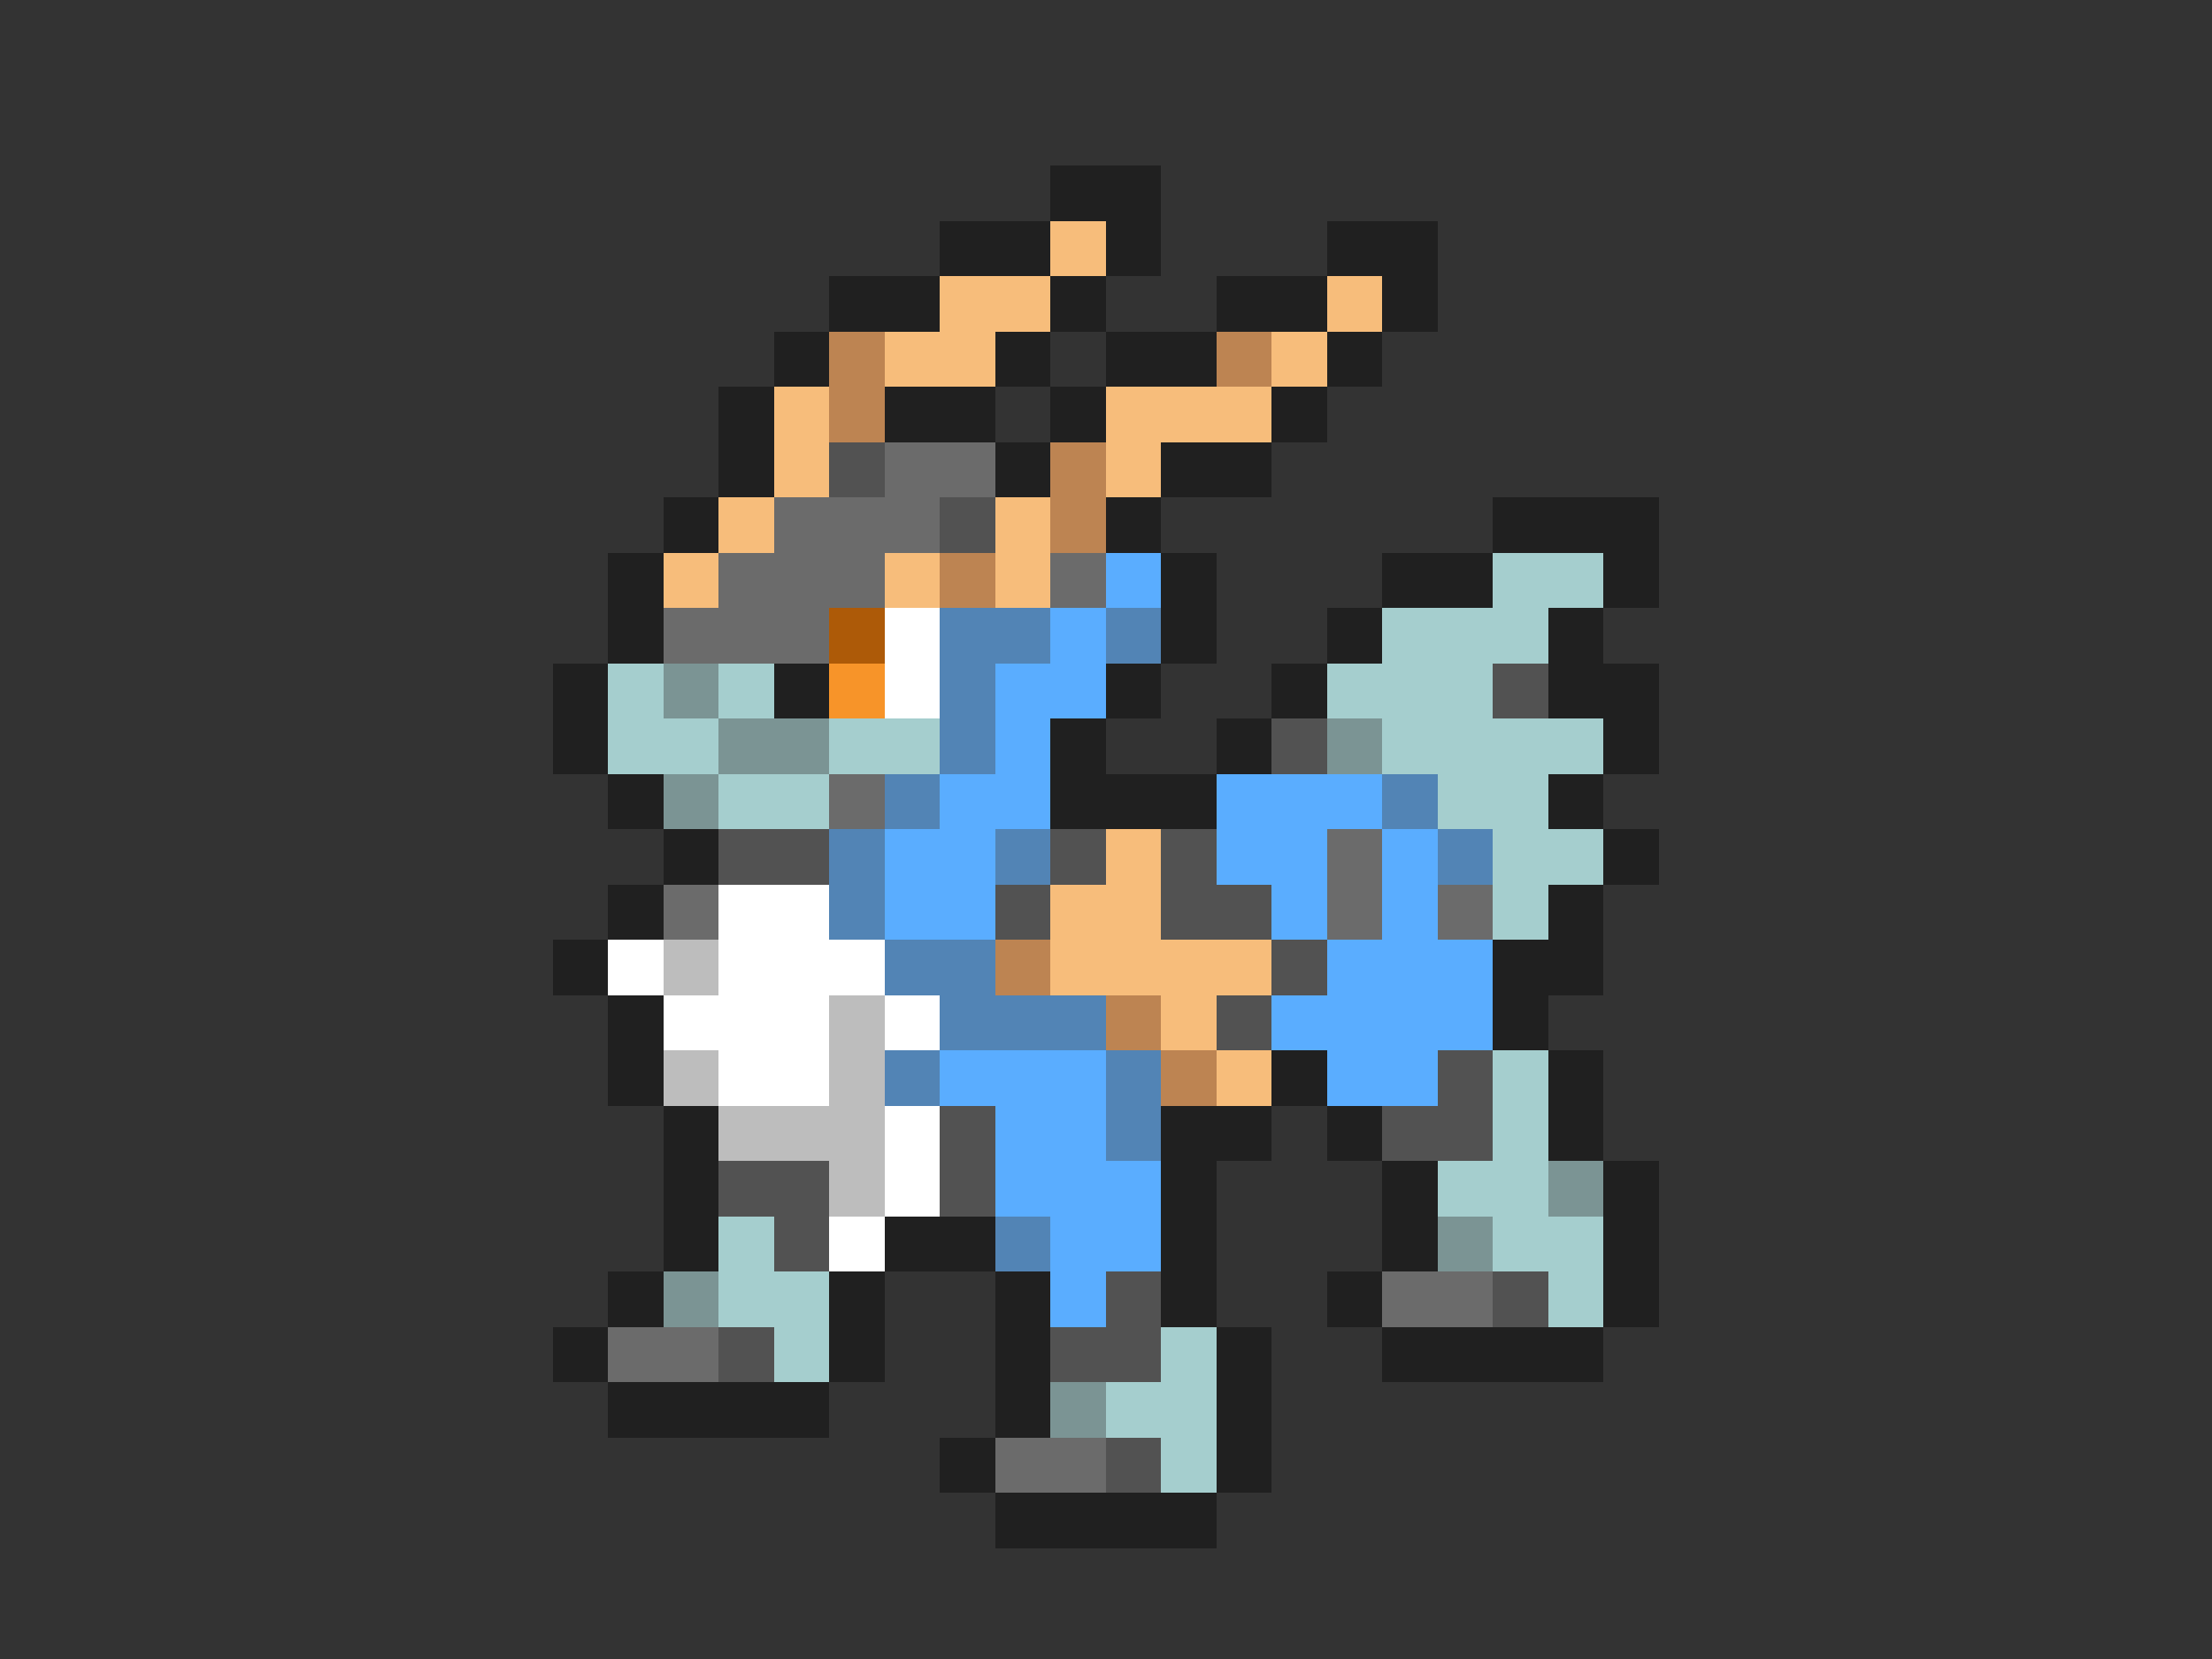 <svg xmlns="http://www.w3.org/2000/svg" viewBox="0 -0.5 40 30" shape-rendering="crispEdges">
<rect x="0" y="-0.5" width="40" height="30" fill="#333333" stroke="none"/>
<path stroke="#202020" d="M19 3h2M17 4h2M20 4h1M24 4h2M15 5h2M19 5h1M22 5h2M25 5h1M14 6h1M18 6h1M20 6h2M24 6h1M13 7h1M16 7h2M19 7h1M23 7h1M13 8h1M18 8h1M21 8h2M12 9h1M20 9h1M27 9h3M11 10h1M21 10h1M25 10h2M29 10h1M11 11h1M21 11h1M24 11h1M28 11h1M10 12h1M14 12h1M20 12h1M23 12h1M28 12h2M10 13h1M19 13h1M22 13h1M29 13h1M11 14h1M19 14h3M28 14h1M12 15h1M29 15h1M11 16h1M28 16h1M10 17h1M27 17h2M11 18h1M27 18h1M11 19h1M23 19h1M28 19h1M12 20h1M21 20h2M24 20h1M28 20h1M12 21h1M21 21h1M25 21h1M29 21h1M12 22h1M16 22h2M21 22h1M25 22h1M29 22h1M11 23h1M15 23h1M18 23h1M21 23h1M24 23h1M29 23h1M10 24h1M15 24h1M18 24h1M22 24h1M25 24h4M11 25h4M18 25h1M22 25h1M17 26h1M22 26h1M18 27h4" />
<path stroke="#f7bd7b" d="M19 4h1M17 5h2M24 5h1M16 6h2M23 6h1M14 7h1M20 7h3M14 8h1M20 8h1M13 9h1M18 9h1M12 10h1M16 10h1M18 10h1M20 15h1M19 16h2M19 17h4M21 18h1M22 19h1" />
<path stroke="#bd8452" d="M15 6h1M22 6h1M15 7h1M19 8h1M19 9h1M17 10h1M18 17h1M20 18h1M21 19h1" />
<path stroke="#525252" d="M15 8h1M17 9h1M27 12h1M23 13h1M13 15h2M19 15h1M21 15h1M18 16h1M21 16h2M23 17h1M22 18h1M26 19h1M17 20h1M25 20h2M13 21h2M17 21h1M14 22h1M20 23h1M27 23h1M13 24h1M19 24h2M20 26h1" />
<path stroke="#6b6b6b" d="M16 8h2M14 9h3M13 10h3M19 10h1M12 11h3M15 14h1M24 15h1M12 16h1M24 16h1M26 16h1M25 23h2M11 24h2M18 26h2" />
<path stroke="#5aadff" d="M20 10h1M19 11h1M18 12h2M18 13h1M17 14h2M22 14h3M16 15h2M22 15h2M25 15h1M16 16h2M23 16h1M25 16h1M24 17h3M23 18h4M17 19h3M24 19h2M18 20h2M18 21h3M19 22h2M19 23h1" />
<path stroke="#a5cece" d="M27 10h2M25 11h3M11 12h1M13 12h1M24 12h3M11 13h2M15 13h2M25 13h4M13 14h2M26 14h2M27 15h2M27 16h1M27 19h1M27 20h1M26 21h2M13 22h1M27 22h2M13 23h2M28 23h1M14 24h1M21 24h1M20 25h2M21 26h1" />
<path stroke="#ad5a08" d="M15 11h1" />
<path stroke="#ffffff" d="M16 11h1M16 12h1M13 16h2M11 17h1M13 17h3M12 18h3M16 18h1M13 19h2M16 20h1M16 21h1M15 22h1" />
<path stroke="#5284b5" d="M17 11h2M20 11h1M17 12h1M17 13h1M16 14h1M25 14h1M15 15h1M18 15h1M26 15h1M15 16h1M16 17h2M17 18h3M16 19h1M20 19h1M20 20h1M18 22h1" />
<path stroke="#7b9494" d="M12 12h1M13 13h2M24 13h1M12 14h1M28 21h1M26 22h1M12 23h1M19 25h1" />
<path stroke="#f79429" d="M15 12h1" />
<path stroke="#bdbdbd" d="M12 17h1M15 18h1M12 19h1M15 19h1M13 20h3M15 21h1" />
</svg>